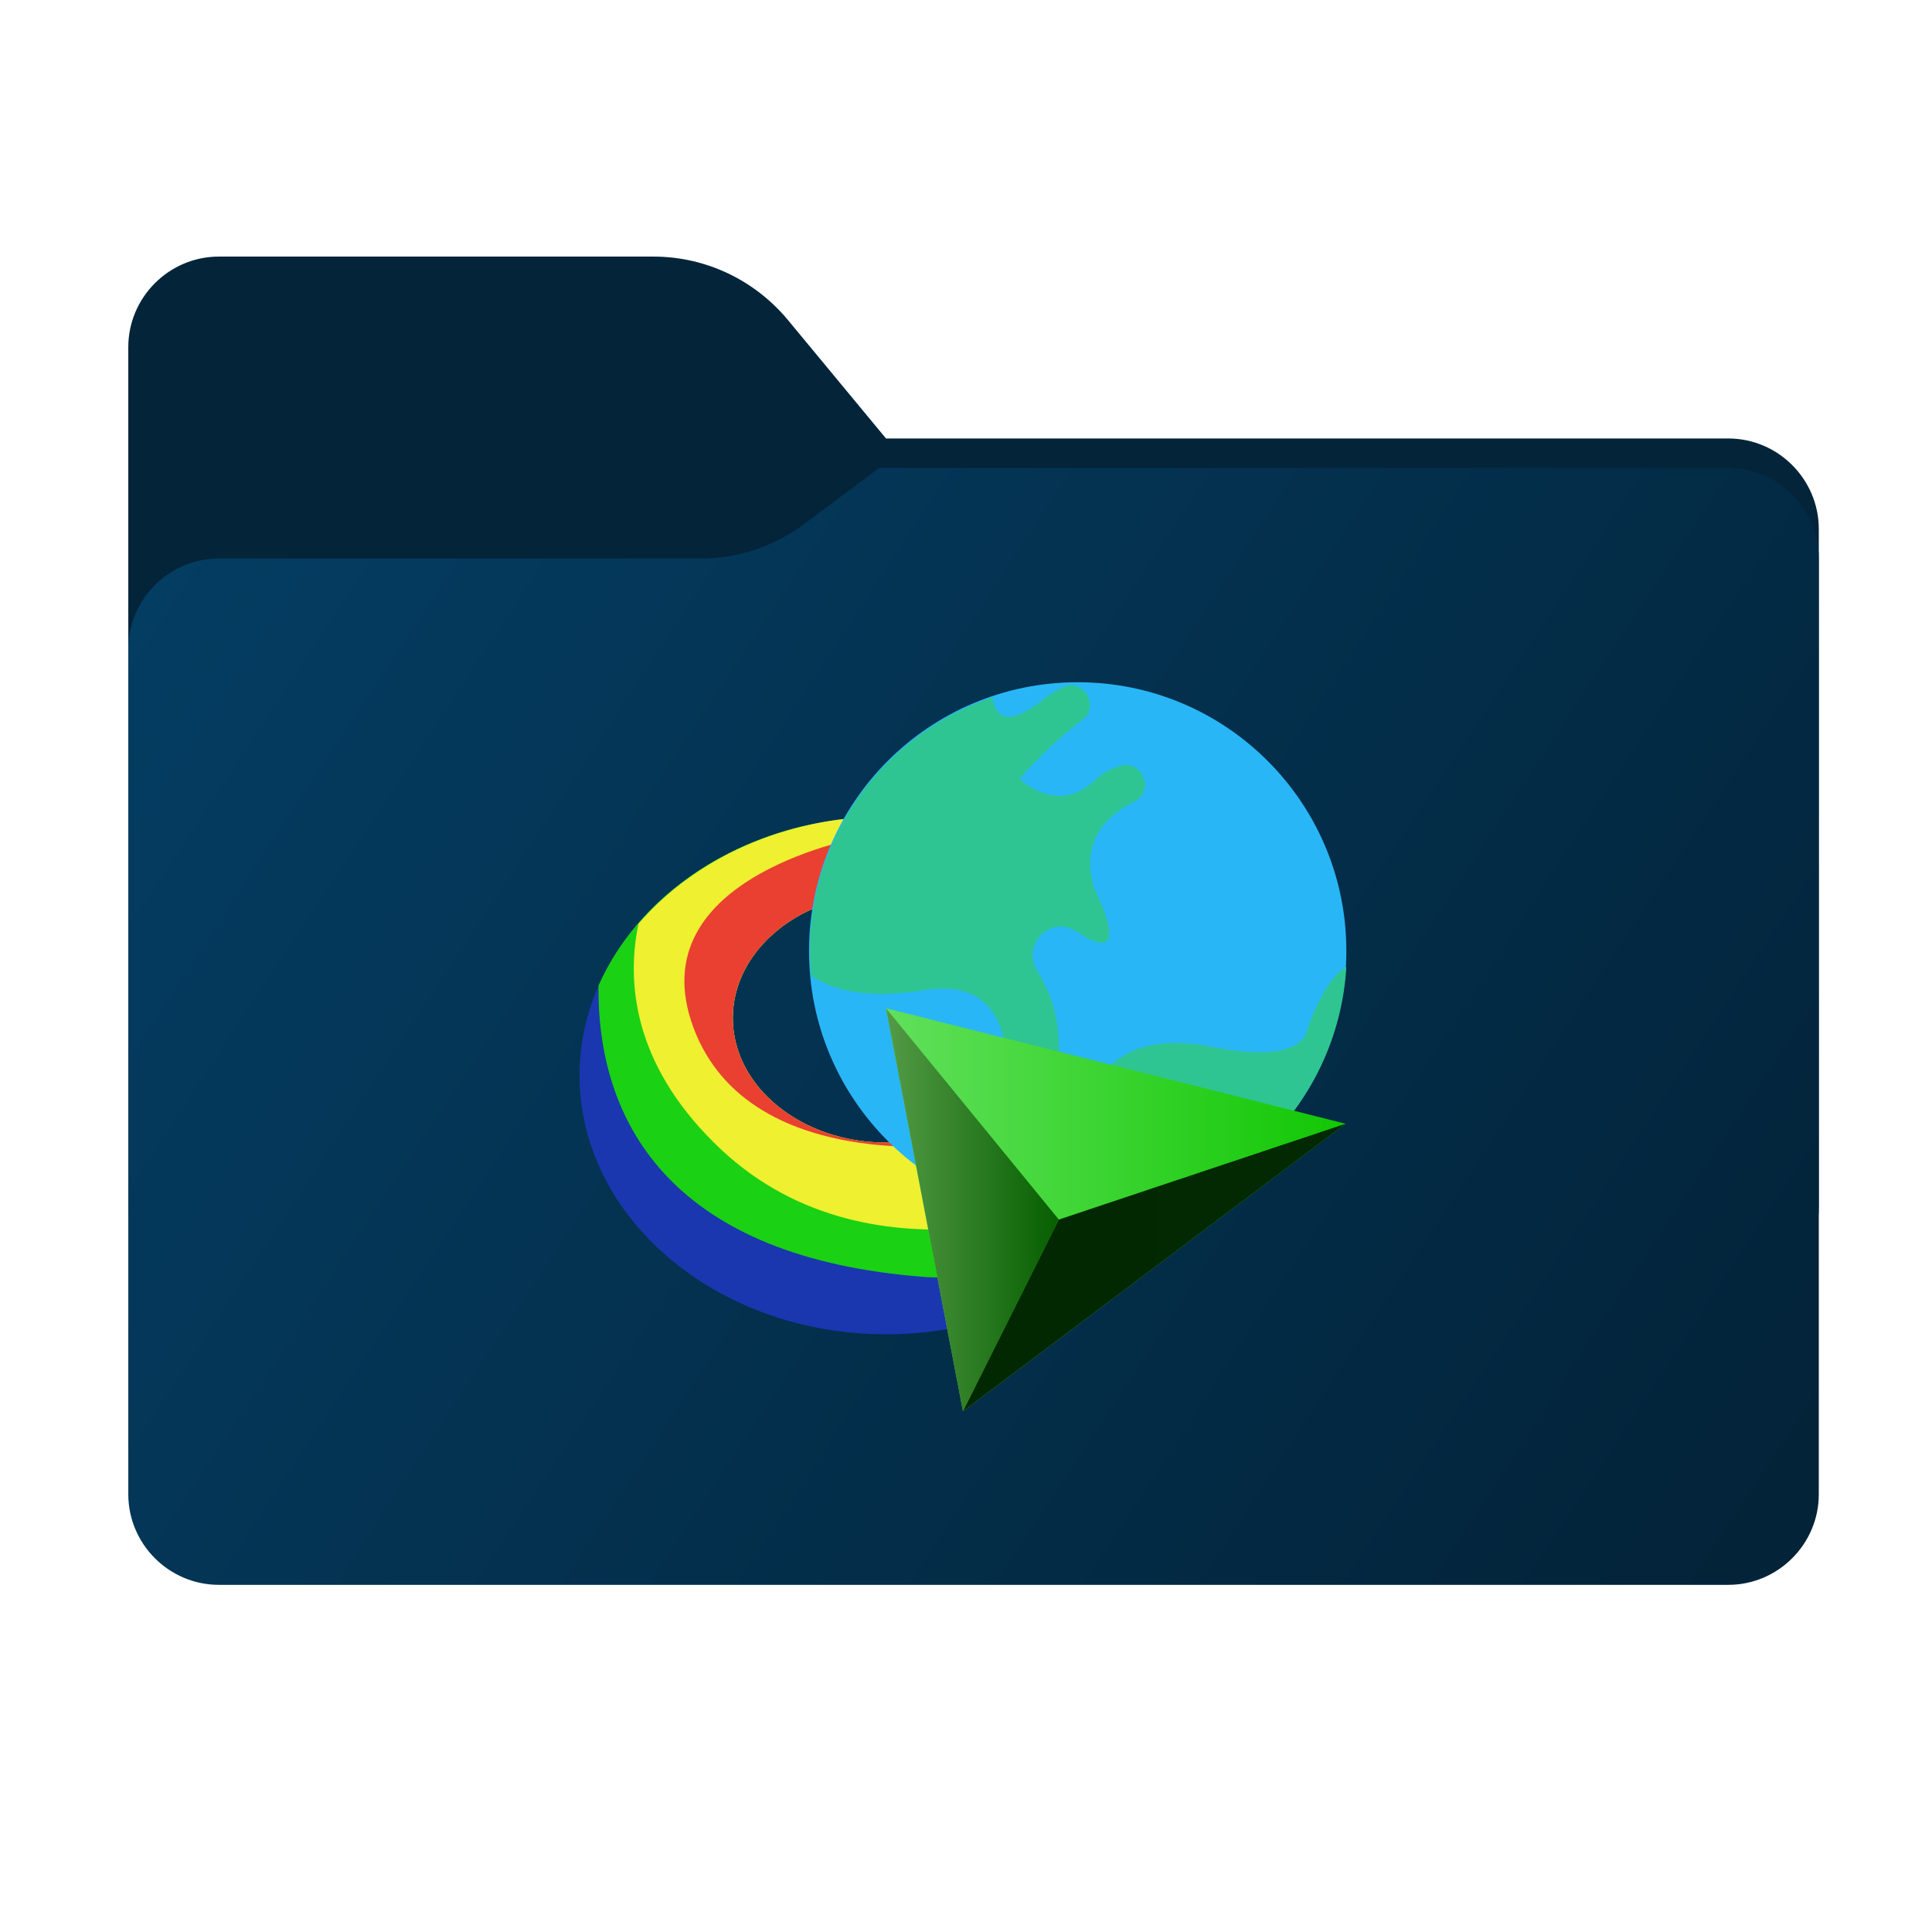 <?xml version="1.0" encoding="utf-8"?>
<!-- Generator: Adobe Illustrator 28.1.0, SVG Export Plug-In . SVG Version: 6.00 Build 0)  -->
<svg version="1.1" id="图层_1" xmlns="http://www.w3.org/2000/svg" xmlns:xlink="http://www.w3.org/1999/xlink" x="0px" y="0px"
	 width="256px" height="256px" viewBox="0 0 256 256" style="enable-background:new 0 0 256 256;" xml:space="preserve">
<style type="text/css">
	.st0{fill-rule:evenodd;clip-rule:evenodd;fill:#032439;}
	.st1{fill-rule:evenodd;clip-rule:evenodd;fill:url(#SVGID_1_);}
	.st2{fill:#1A37B0;}
	.st3{fill:#1BD113;}
	.st4{fill:#EEF030;}
	.st5{fill:#E94031;}
	.st6{fill:#29B6F6;}
	.st7{fill:#2EC592;}
	.st8{fill:url(#SVGID_00000089550997863777963930000004128461676444222602_);}
	.st9{fill:url(#SVGID_00000169533537341669869820000000535045830292974782_);}
	.st10{fill:url(#SVGID_00000104671325163388034090000007302054422880678065_);}
</style>
<path class="st0" d="M104.4,42.4c-4.4-5.3-10.9-8.4-17.8-8.4H29c-6.6,0-12,5.4-12,12v12.1v10.1V160c0,6.6,5.4,12,12,12h200
	c6.6,0,12-5.4,12-12V70.1c0-6.6-5.4-12-12-12H117.4L104.4,42.4z"/>
<g>
	
		<linearGradient id="SVGID_1_" gradientUnits="userSpaceOnUse" x1="17" y1="196" x2="241" y2="48" gradientTransform="matrix(1 0 0 -1 0 258)">
		<stop  offset="0" style="stop-color:#043E64"/>
		<stop  offset="1" style="stop-color:#032237"/>
	</linearGradient>
	<path class="st1" d="M92.8,74c5,0,9.8-1.6,13.8-4.6l9.9-7.4H229c6.6,0,12,5.4,12,12v34v90c0,6.6-5.4,12-12,12H29
		c-6.6,0-12-5.4-12-12v-90V86c0-6.6,5.4-12,12-12h58H92.8z"/>
</g>
<g>
	<path class="st2" d="M117.4,108.2c-22.4,0-40.6,15.4-40.6,34.3c0,18.9,18.2,34.3,40.6,34.3s40.6-15.4,40.6-34.3
		S139.8,108.2,117.4,108.2z M117.4,151.4c-11.2,0-20.3-7.4-20.3-16.5c0-9.1,9.1-16.5,20.3-16.5s20.3,7.4,20.3,16.5
		C137.7,144,128.6,151.4,117.4,151.4z"/>
	<path class="st3" d="M117.4,108.2c-17.5,0-32.3,9.3-38.1,22.4c0,0.2,0,0.3,0,0.5c0,18.2,10.2,35.6,43.2,38.1
		c13.9,1.1,26.3-10.2,34.2-18c0.9-2.8,1.4-5.7,1.4-8.7C158,123.6,139.8,108.2,117.4,108.2z M117.4,151.4c-11.2,0-20.3-7.4-20.3-16.5
		c0-9.1,9.1-16.5,20.3-16.5s20.3,7.4,20.3,16.5C137.7,144,128.6,151.4,117.4,151.4z"/>
	<path class="st4" d="M145.3,159l-3.5-43.9c-6.8-4.3-15.2-6.9-24.4-6.9c-13.5,0-25.4,5.6-32.8,14.2c-1.6,7.7-0.7,18.4,10,29
		C114.9,171.7,145.3,159,145.3,159z M117.4,118.4c11.2,0,20.3,7.4,20.3,16.5c0,9.1-9.1,16.5-20.3,16.5s-20.3-7.4-20.3-16.5
		C97.1,125.8,106.2,118.4,117.4,118.4z"/>
	<path class="st5" d="M129,148.4c-3.3,1.9-7.3,3-11.6,3c-11.2,0-20.3-7.4-20.3-16.5c0-9.1,9.1-16.5,20.3-16.5c0.1,0,0.2,0,0.3,0
		l-2.9-7.6c0,0-30.5,5.1-22.9,25.4c7.6,20.3,38.1,15.2,38.1,15.2L129,148.4z"/>
	<circle class="st6" cx="142.8" cy="126" r="35.6"/>
	<path class="st7" d="M173.3,136.2c0,0,0,5.1-12.7,2.5c-12.7-2.5-15.2,5.1-15.2,5.1l-5,17.7c0.8,0.1,1.7,0.1,2.5,0.1
		c18.9,0,34.4-14.8,35.5-33.5C175.4,129.8,173.3,136.2,173.3,136.2z"/>
	<g>
		<path class="st7" d="M148.4,101.5c-1.2,0.4-2.3,0.9-3.1,1.7c-5.1,5.1-10.2,0-10.2,0s3.5-4.2,8.3-7.8c2.4-1.8,0.1-5.7-2.6-4.3
			c-1,0.5-2.1,1.2-3.1,2c-4.3,3.2-5.8,1.9-6.2-0.7c-14.1,4.7-24.2,18-24.2,33.7c0,1.1,0.1,2.1,0.2,3.2c2.5,1.7,6.9,3.2,15,1.9
			c15.2-2.5,10.2,17.8,10.2,17.8s-0.5,1.2-1.3,2.9c1.6-1,3.1-2.1,4.8-3.6c2.4-0.6,4.1-3.2,4.1-9.5c0-4.4-1.3-7.7-2.9-10.2
			c-2.1-3.4,1.8-7.4,5.2-5.2c0.1,0,0.2,0.1,0.2,0.1c7.6,5.1,2.5-5.1,2.5-5.1s-3.9-7.8,5-12.2C153.1,104.8,151.3,100.6,148.4,101.5z"
			/>
	</g>
	
		<linearGradient id="SVGID_00000083784033620391276550000006524248530538471053_" gradientUnits="userSpaceOnUse" x1="117.394" y1="160.293" x2="178.35" y2="160.293">
		<stop  offset="0" style="stop-color:#61E05B"/>
		<stop  offset="1" style="stop-color:#11C703"/>
	</linearGradient>
	<polygon style="fill:url(#SVGID_00000083784033620391276550000006524248530538471053_);" points="117.4,133.6 127.6,187 
		178.3,148.9 	"/>
	
		<linearGradient id="SVGID_00000079443536776685912850000012189950991574653346_" gradientUnits="userSpaceOnUse" x1="117.394" y1="160.293" x2="140.252" y2="160.293">
		<stop  offset="0" style="stop-color:#549B47"/>
		<stop  offset="1" style="stop-color:#065F00"/>
	</linearGradient>
	<polygon style="fill:url(#SVGID_00000079443536776685912850000012189950991574653346_);" points="127.6,187 140.3,161.6 
		117.4,133.6 	"/>
	
		<linearGradient id="SVGID_00000130609453719160101810000015936201956209959603_" gradientUnits="userSpaceOnUse" x1="127.553" y1="167.912" x2="178.35" y2="167.912">
		<stop  offset="0" style="stop-color:#022801"/>
		<stop  offset="1" style="stop-color:#032903"/>
	</linearGradient>
	<polygon style="fill:url(#SVGID_00000130609453719160101810000015936201956209959603_);" points="127.6,187 140.3,161.6 
		178.3,148.9 	"/>
</g>
</svg>
